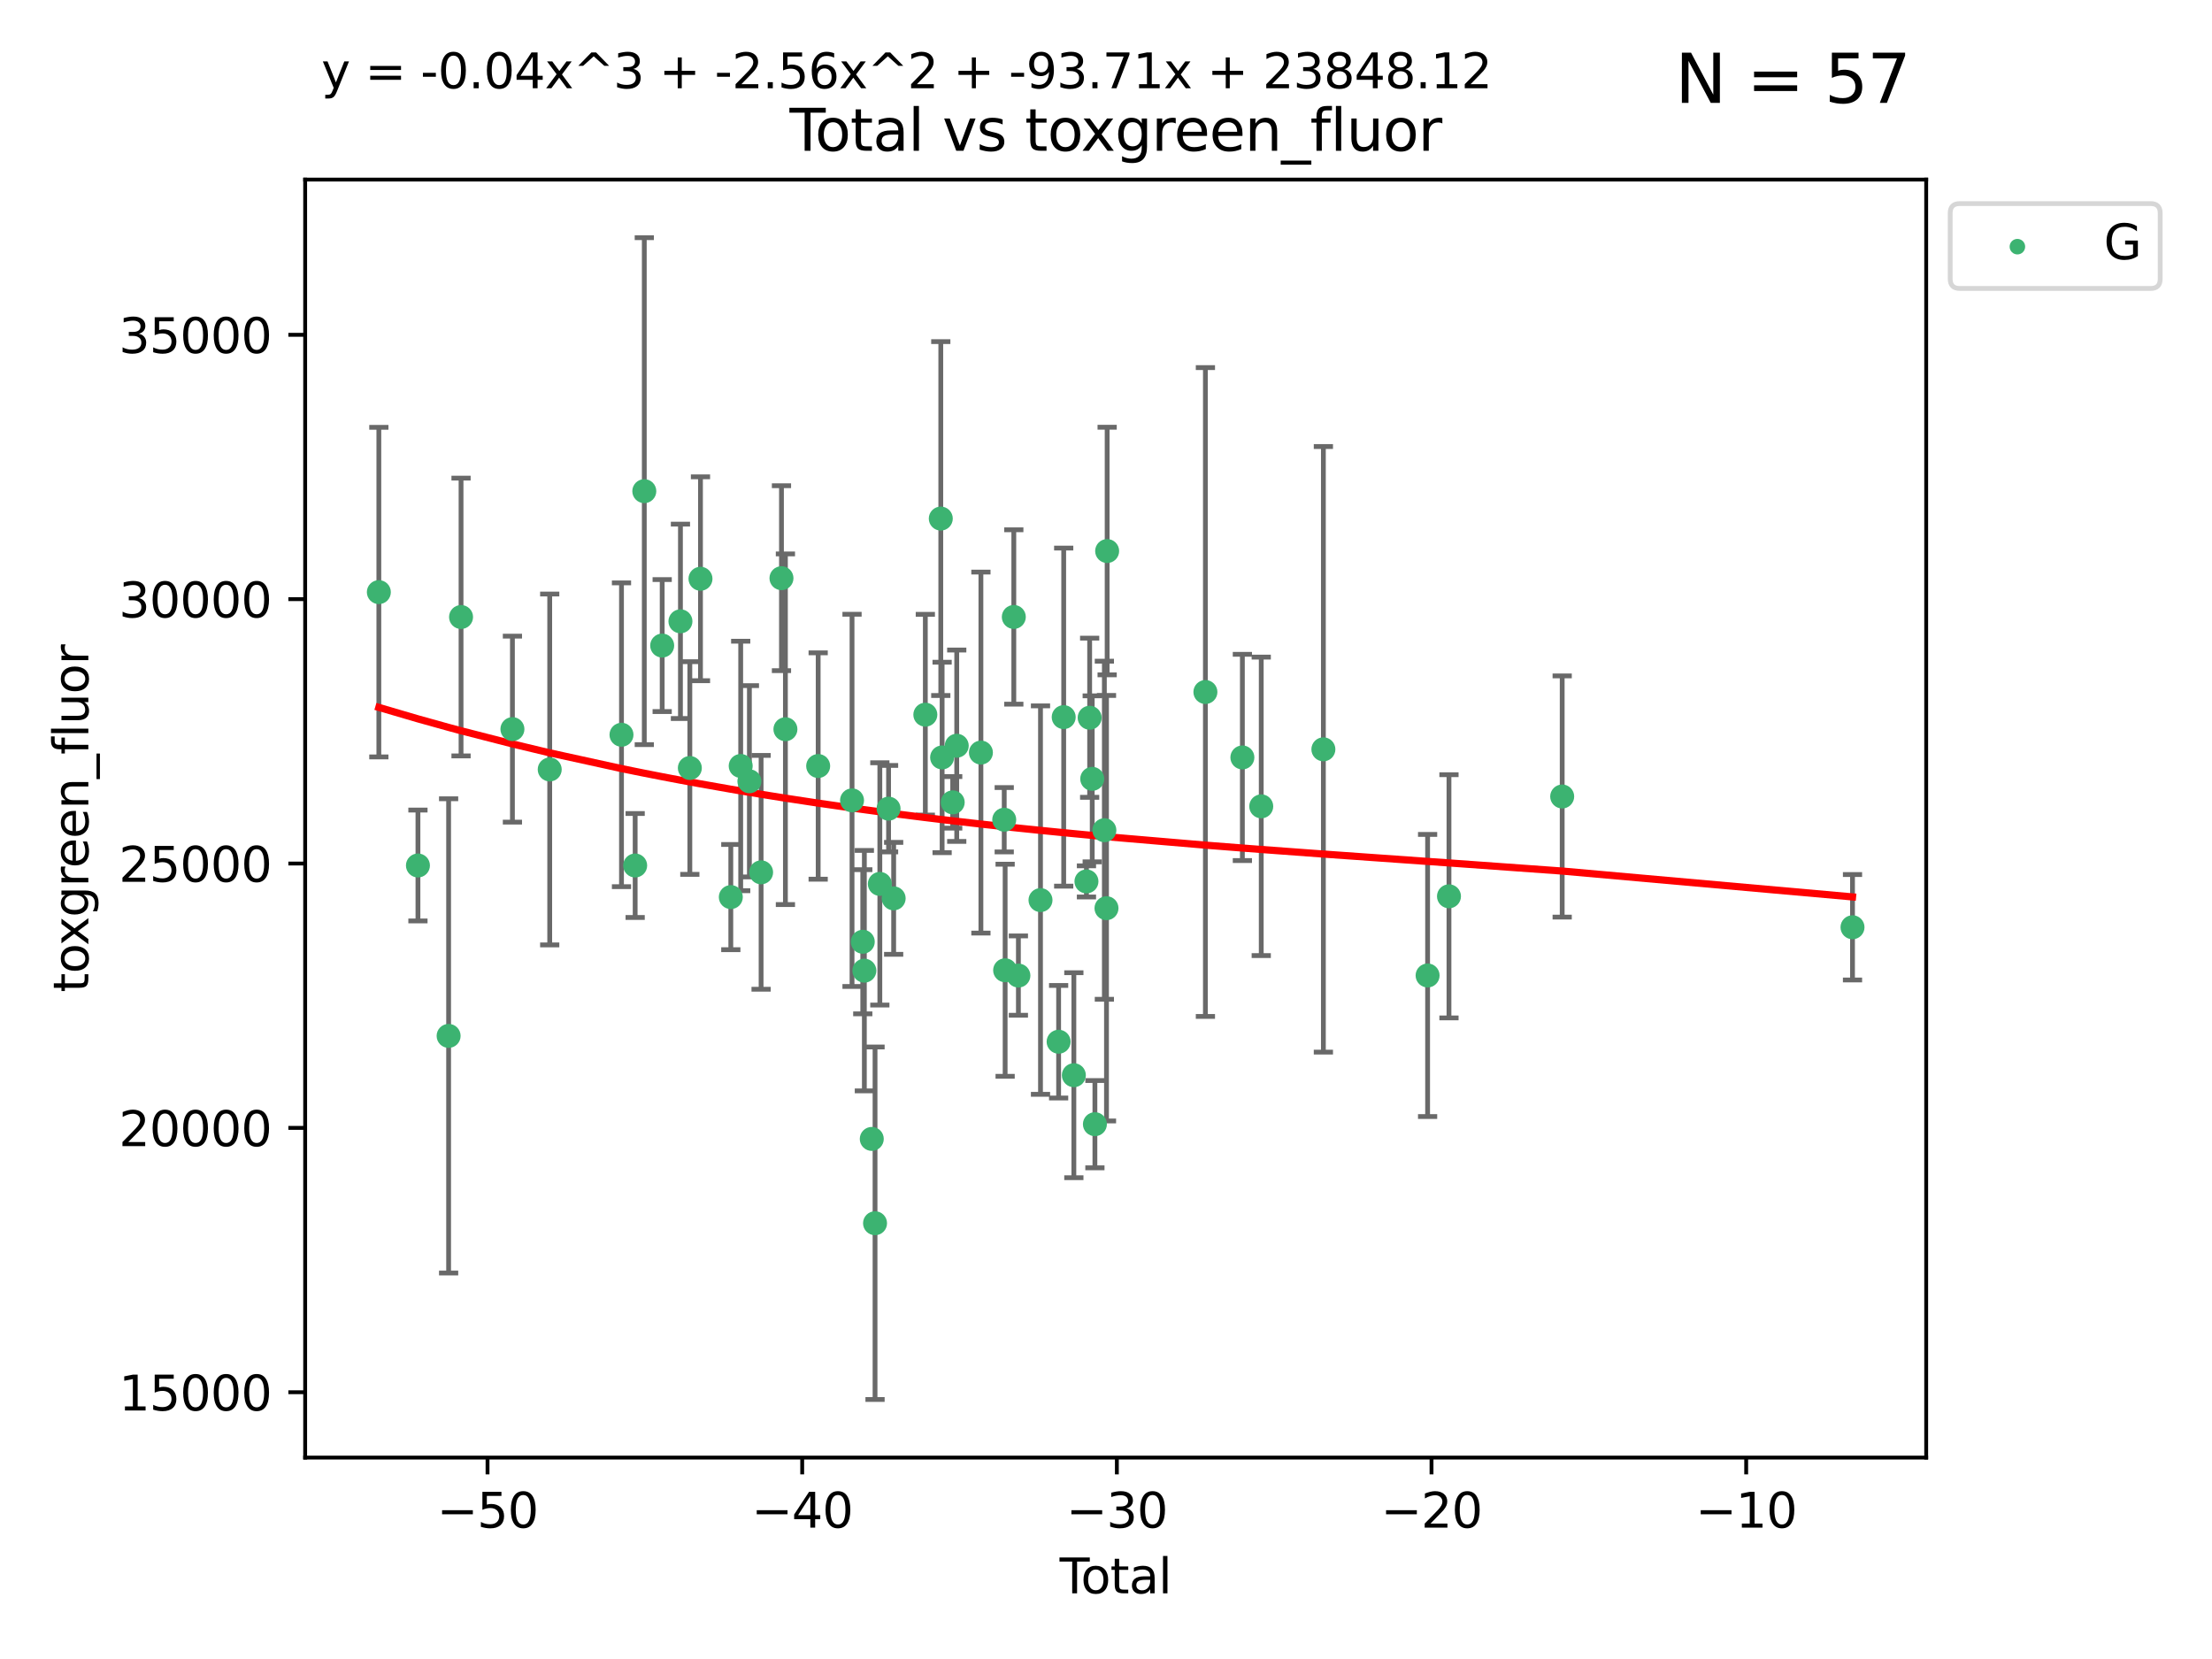 <?xml version="1.0" encoding="utf-8" standalone="no"?>
<!DOCTYPE svg PUBLIC "-//W3C//DTD SVG 1.1//EN"
  "http://www.w3.org/Graphics/SVG/1.1/DTD/svg11.dtd">
<svg xmlns:xlink="http://www.w3.org/1999/xlink" width="460.8pt" height="345.6pt" viewBox="0 0 460.8 345.6" xmlns="http://www.w3.org/2000/svg" version="1.1">
 <defs>
  <style type="text/css">*{stroke-linejoin: round; stroke-linecap: butt}</style>
 </defs>
 <g id="figure_1">
  <g id="patch_1">
   <path d="M 0 345.6 
L 460.8 345.6 
L 460.8 0 
L 0 0 
z
" style="fill: #ffffff"/>
  </g>
  <g id="axes_1">
   <g id="patch_2">
    <path d="M 63.571 303.64 
L 401.26 303.64 
L 401.26 37.411 
L 63.571 37.411 
z
" style="fill: #ffffff"/>
   </g>
   <g id="PathCollection_1">
    <defs>
     <path id="m2a50185ac9" d="M 0 1.118 
C 0.297 1.118 0.581 1 0.791 0.791 
C 1 0.581 1.118 0.297 1.118 0 
C 1.118 -0.297 1 -0.581 0.791 -0.791 
C 0.581 -1 0.297 -1.118 0 -1.118 
C -0.297 -1.118 -0.581 -1 -0.791 -0.791 
C -1 -0.581 -1.118 -0.297 -1.118 0 
C -1.118 0.297 -1 0.581 -0.791 0.791 
C -0.581 1 -0.297 1.118 0 1.118 
z
" style="stroke: #3cb371"/>
    </defs>
    <g clip-path="url(#p4d47d441f2)">
     <use xlink:href="#m2a50185ac9" x="78.921" y="123.35" style="fill: #3cb371; stroke: #3cb371"/>
     <use xlink:href="#m2a50185ac9" x="87.065" y="180.296" style="fill: #3cb371; stroke: #3cb371"/>
     <use xlink:href="#m2a50185ac9" x="93.455" y="215.796" style="fill: #3cb371; stroke: #3cb371"/>
     <use xlink:href="#m2a50185ac9" x="96.045" y="128.535" style="fill: #3cb371; stroke: #3cb371"/>
     <use xlink:href="#m2a50185ac9" x="106.747" y="151.889" style="fill: #3cb371; stroke: #3cb371"/>
     <use xlink:href="#m2a50185ac9" x="114.516" y="160.294" style="fill: #3cb371; stroke: #3cb371"/>
     <use xlink:href="#m2a50185ac9" x="129.468" y="153.064" style="fill: #3cb371; stroke: #3cb371"/>
     <use xlink:href="#m2a50185ac9" x="132.316" y="180.299" style="fill: #3cb371; stroke: #3cb371"/>
     <use xlink:href="#m2a50185ac9" x="134.219" y="102.317" style="fill: #3cb371; stroke: #3cb371"/>
     <use xlink:href="#m2a50185ac9" x="137.945" y="134.484" style="fill: #3cb371; stroke: #3cb371"/>
     <use xlink:href="#m2a50185ac9" x="141.749" y="129.432" style="fill: #3cb371; stroke: #3cb371"/>
     <use xlink:href="#m2a50185ac9" x="143.706" y="159.992" style="fill: #3cb371; stroke: #3cb371"/>
     <use xlink:href="#m2a50185ac9" x="145.924" y="120.567" style="fill: #3cb371; stroke: #3cb371"/>
     <use xlink:href="#m2a50185ac9" x="152.242" y="186.879" style="fill: #3cb371; stroke: #3cb371"/>
     <use xlink:href="#m2a50185ac9" x="154.301" y="159.564" style="fill: #3cb371; stroke: #3cb371"/>
     <use xlink:href="#m2a50185ac9" x="156.114" y="162.757" style="fill: #3cb371; stroke: #3cb371"/>
     <use xlink:href="#m2a50185ac9" x="158.551" y="181.722" style="fill: #3cb371; stroke: #3cb371"/>
     <use xlink:href="#m2a50185ac9" x="162.795" y="120.447" style="fill: #3cb371; stroke: #3cb371"/>
     <use xlink:href="#m2a50185ac9" x="163.617" y="151.911" style="fill: #3cb371; stroke: #3cb371"/>
     <use xlink:href="#m2a50185ac9" x="170.44" y="159.576" style="fill: #3cb371; stroke: #3cb371"/>
     <use xlink:href="#m2a50185ac9" x="177.494" y="166.732" style="fill: #3cb371; stroke: #3cb371"/>
     <use xlink:href="#m2a50185ac9" x="179.731" y="196.185" style="fill: #3cb371; stroke: #3cb371"/>
     <use xlink:href="#m2a50185ac9" x="180.062" y="202.206" style="fill: #3cb371; stroke: #3cb371"/>
     <use xlink:href="#m2a50185ac9" x="181.607" y="237.257" style="fill: #3cb371; stroke: #3cb371"/>
     <use xlink:href="#m2a50185ac9" x="182.287" y="254.822" style="fill: #3cb371; stroke: #3cb371"/>
     <use xlink:href="#m2a50185ac9" x="183.287" y="184.134" style="fill: #3cb371; stroke: #3cb371"/>
     <use xlink:href="#m2a50185ac9" x="185.106" y="168.459" style="fill: #3cb371; stroke: #3cb371"/>
     <use xlink:href="#m2a50185ac9" x="186.165" y="187.145" style="fill: #3cb371; stroke: #3cb371"/>
     <use xlink:href="#m2a50185ac9" x="192.764" y="148.882" style="fill: #3cb371; stroke: #3cb371"/>
     <use xlink:href="#m2a50185ac9" x="195.983" y="108.028" style="fill: #3cb371; stroke: #3cb371"/>
     <use xlink:href="#m2a50185ac9" x="196.26" y="157.788" style="fill: #3cb371; stroke: #3cb371"/>
     <use xlink:href="#m2a50185ac9" x="198.465" y="167.144" style="fill: #3cb371; stroke: #3cb371"/>
     <use xlink:href="#m2a50185ac9" x="199.306" y="155.35" style="fill: #3cb371; stroke: #3cb371"/>
     <use xlink:href="#m2a50185ac9" x="204.342" y="156.775" style="fill: #3cb371; stroke: #3cb371"/>
     <use xlink:href="#m2a50185ac9" x="209.199" y="170.764" style="fill: #3cb371; stroke: #3cb371"/>
     <use xlink:href="#m2a50185ac9" x="209.388" y="202.125" style="fill: #3cb371; stroke: #3cb371"/>
     <use xlink:href="#m2a50185ac9" x="211.195" y="128.523" style="fill: #3cb371; stroke: #3cb371"/>
     <use xlink:href="#m2a50185ac9" x="212.15" y="203.228" style="fill: #3cb371; stroke: #3cb371"/>
     <use xlink:href="#m2a50185ac9" x="216.755" y="187.506" style="fill: #3cb371; stroke: #3cb371"/>
     <use xlink:href="#m2a50185ac9" x="220.531" y="217.011" style="fill: #3cb371; stroke: #3cb371"/>
     <use xlink:href="#m2a50185ac9" x="221.588" y="149.39" style="fill: #3cb371; stroke: #3cb371"/>
     <use xlink:href="#m2a50185ac9" x="223.704" y="223.987" style="fill: #3cb371; stroke: #3cb371"/>
     <use xlink:href="#m2a50185ac9" x="226.327" y="183.616" style="fill: #3cb371; stroke: #3cb371"/>
     <use xlink:href="#m2a50185ac9" x="226.995" y="149.518" style="fill: #3cb371; stroke: #3cb371"/>
     <use xlink:href="#m2a50185ac9" x="227.53" y="162.247" style="fill: #3cb371; stroke: #3cb371"/>
     <use xlink:href="#m2a50185ac9" x="228.089" y="234.188" style="fill: #3cb371; stroke: #3cb371"/>
     <use xlink:href="#m2a50185ac9" x="230.06" y="172.949" style="fill: #3cb371; stroke: #3cb371"/>
     <use xlink:href="#m2a50185ac9" x="230.502" y="189.194" style="fill: #3cb371; stroke: #3cb371"/>
     <use xlink:href="#m2a50185ac9" x="230.639" y="114.792" style="fill: #3cb371; stroke: #3cb371"/>
     <use xlink:href="#m2a50185ac9" x="251.108" y="144.16" style="fill: #3cb371; stroke: #3cb371"/>
     <use xlink:href="#m2a50185ac9" x="258.81" y="157.787" style="fill: #3cb371; stroke: #3cb371"/>
     <use xlink:href="#m2a50185ac9" x="262.74" y="167.977" style="fill: #3cb371; stroke: #3cb371"/>
     <use xlink:href="#m2a50185ac9" x="275.685" y="156.098" style="fill: #3cb371; stroke: #3cb371"/>
     <use xlink:href="#m2a50185ac9" x="297.396" y="203.208" style="fill: #3cb371; stroke: #3cb371"/>
     <use xlink:href="#m2a50185ac9" x="301.848" y="186.717" style="fill: #3cb371; stroke: #3cb371"/>
     <use xlink:href="#m2a50185ac9" x="325.432" y="165.925" style="fill: #3cb371; stroke: #3cb371"/>
     <use xlink:href="#m2a50185ac9" x="385.911" y="193.165" style="fill: #3cb371; stroke: #3cb371"/>
    </g>
   </g>
   <g id="matplotlib.axis_1">
    <g id="xtick_1">
     <g id="line2d_1">
      <defs>
       <path id="m684562a77d" d="M 0 0 
L 0 3.5 
" style="stroke: #000000; stroke-width: 0.8"/>
      </defs>
      <g>
       <use xlink:href="#m684562a77d" x="101.562" y="303.64" style="stroke: #000000; stroke-width: 0.8"/>
      </g>
     </g>
     <g id="text_1">
      <!-- −50 -->
      <g transform="translate(91.009 318.238)scale(0.1 -0.1)">
       <defs>
        <path id="DejaVuSans-2212" d="M 678 2272 
L 4684 2272 
L 4684 1741 
L 678 1741 
L 678 2272 
z
" transform="scale(0.016)"/>
        <path id="DejaVuSans-35" d="M 691 4666 
L 3169 4666 
L 3169 4134 
L 1269 4134 
L 1269 2991 
Q 1406 3038 1543 3061 
Q 1681 3084 1819 3084 
Q 2600 3084 3056 2656 
Q 3513 2228 3513 1497 
Q 3513 744 3044 326 
Q 2575 -91 1722 -91 
Q 1428 -91 1123 -41 
Q 819 9 494 109 
L 494 744 
Q 775 591 1075 516 
Q 1375 441 1709 441 
Q 2250 441 2565 725 
Q 2881 1009 2881 1497 
Q 2881 1984 2565 2268 
Q 2250 2553 1709 2553 
Q 1456 2553 1204 2497 
Q 953 2441 691 2322 
L 691 4666 
z
" transform="scale(0.016)"/>
        <path id="DejaVuSans-30" d="M 2034 4250 
Q 1547 4250 1301 3770 
Q 1056 3291 1056 2328 
Q 1056 1369 1301 889 
Q 1547 409 2034 409 
Q 2525 409 2770 889 
Q 3016 1369 3016 2328 
Q 3016 3291 2770 3770 
Q 2525 4250 2034 4250 
z
M 2034 4750 
Q 2819 4750 3233 4129 
Q 3647 3509 3647 2328 
Q 3647 1150 3233 529 
Q 2819 -91 2034 -91 
Q 1250 -91 836 529 
Q 422 1150 422 2328 
Q 422 3509 836 4129 
Q 1250 4750 2034 4750 
z
" transform="scale(0.016)"/>
       </defs>
       <use xlink:href="#DejaVuSans-2212"/>
       <use xlink:href="#DejaVuSans-35" x="83.789"/>
       <use xlink:href="#DejaVuSans-30" x="147.412"/>
      </g>
     </g>
    </g>
    <g id="xtick_2">
     <g id="line2d_2">
      <g>
       <use xlink:href="#m684562a77d" x="167.112" y="303.64" style="stroke: #000000; stroke-width: 0.8"/>
      </g>
     </g>
     <g id="text_2">
      <!-- −40 -->
      <g transform="translate(156.559 318.238)scale(0.1 -0.1)">
       <defs>
        <path id="DejaVuSans-34" d="M 2419 4116 
L 825 1625 
L 2419 1625 
L 2419 4116 
z
M 2253 4666 
L 3047 4666 
L 3047 1625 
L 3713 1625 
L 3713 1100 
L 3047 1100 
L 3047 0 
L 2419 0 
L 2419 1100 
L 313 1100 
L 313 1709 
L 2253 4666 
z
" transform="scale(0.016)"/>
       </defs>
       <use xlink:href="#DejaVuSans-2212"/>
       <use xlink:href="#DejaVuSans-34" x="83.789"/>
       <use xlink:href="#DejaVuSans-30" x="147.412"/>
      </g>
     </g>
    </g>
    <g id="xtick_3">
     <g id="line2d_3">
      <g>
       <use xlink:href="#m684562a77d" x="232.662" y="303.64" style="stroke: #000000; stroke-width: 0.8"/>
      </g>
     </g>
     <g id="text_3">
      <!-- −30 -->
      <g transform="translate(222.109 318.238)scale(0.1 -0.1)">
       <defs>
        <path id="DejaVuSans-33" d="M 2597 2516 
Q 3050 2419 3304 2112 
Q 3559 1806 3559 1356 
Q 3559 666 3084 287 
Q 2609 -91 1734 -91 
Q 1441 -91 1130 -33 
Q 819 25 488 141 
L 488 750 
Q 750 597 1062 519 
Q 1375 441 1716 441 
Q 2309 441 2620 675 
Q 2931 909 2931 1356 
Q 2931 1769 2642 2001 
Q 2353 2234 1838 2234 
L 1294 2234 
L 1294 2753 
L 1863 2753 
Q 2328 2753 2575 2939 
Q 2822 3125 2822 3475 
Q 2822 3834 2567 4026 
Q 2313 4219 1838 4219 
Q 1578 4219 1281 4162 
Q 984 4106 628 3988 
L 628 4550 
Q 988 4650 1302 4700 
Q 1616 4750 1894 4750 
Q 2613 4750 3031 4423 
Q 3450 4097 3450 3541 
Q 3450 3153 3228 2886 
Q 3006 2619 2597 2516 
z
" transform="scale(0.016)"/>
       </defs>
       <use xlink:href="#DejaVuSans-2212"/>
       <use xlink:href="#DejaVuSans-33" x="83.789"/>
       <use xlink:href="#DejaVuSans-30" x="147.412"/>
      </g>
     </g>
    </g>
    <g id="xtick_4">
     <g id="line2d_4">
      <g>
       <use xlink:href="#m684562a77d" x="298.212" y="303.64" style="stroke: #000000; stroke-width: 0.8"/>
      </g>
     </g>
     <g id="text_4">
      <!-- −20 -->
      <g transform="translate(287.659 318.238)scale(0.1 -0.1)">
       <defs>
        <path id="DejaVuSans-32" d="M 1228 531 
L 3431 531 
L 3431 0 
L 469 0 
L 469 531 
Q 828 903 1448 1529 
Q 2069 2156 2228 2338 
Q 2531 2678 2651 2914 
Q 2772 3150 2772 3378 
Q 2772 3750 2511 3984 
Q 2250 4219 1831 4219 
Q 1534 4219 1204 4116 
Q 875 4013 500 3803 
L 500 4441 
Q 881 4594 1212 4672 
Q 1544 4750 1819 4750 
Q 2544 4750 2975 4387 
Q 3406 4025 3406 3419 
Q 3406 3131 3298 2873 
Q 3191 2616 2906 2266 
Q 2828 2175 2409 1742 
Q 1991 1309 1228 531 
z
" transform="scale(0.016)"/>
       </defs>
       <use xlink:href="#DejaVuSans-2212"/>
       <use xlink:href="#DejaVuSans-32" x="83.789"/>
       <use xlink:href="#DejaVuSans-30" x="147.412"/>
      </g>
     </g>
    </g>
    <g id="xtick_5">
     <g id="line2d_5">
      <g>
       <use xlink:href="#m684562a77d" x="363.761" y="303.64" style="stroke: #000000; stroke-width: 0.8"/>
      </g>
     </g>
     <g id="text_5">
      <!-- −10 -->
      <g transform="translate(353.209 318.238)scale(0.1 -0.1)">
       <defs>
        <path id="DejaVuSans-31" d="M 794 531 
L 1825 531 
L 1825 4091 
L 703 3866 
L 703 4441 
L 1819 4666 
L 2450 4666 
L 2450 531 
L 3481 531 
L 3481 0 
L 794 0 
L 794 531 
z
" transform="scale(0.016)"/>
       </defs>
       <use xlink:href="#DejaVuSans-2212"/>
       <use xlink:href="#DejaVuSans-31" x="83.789"/>
       <use xlink:href="#DejaVuSans-30" x="147.412"/>
      </g>
     </g>
    </g>
    <g id="text_6">
     <!-- Total -->
     <g transform="translate(220.739 331.917)scale(0.1 -0.1)">
      <defs>
       <path id="DejaVuSans-54" d="M -19 4666 
L 3928 4666 
L 3928 4134 
L 2272 4134 
L 2272 0 
L 1638 0 
L 1638 4134 
L -19 4134 
L -19 4666 
z
" transform="scale(0.016)"/>
       <path id="DejaVuSans-6f" d="M 1959 3097 
Q 1497 3097 1228 2736 
Q 959 2375 959 1747 
Q 959 1119 1226 758 
Q 1494 397 1959 397 
Q 2419 397 2687 759 
Q 2956 1122 2956 1747 
Q 2956 2369 2687 2733 
Q 2419 3097 1959 3097 
z
M 1959 3584 
Q 2709 3584 3137 3096 
Q 3566 2609 3566 1747 
Q 3566 888 3137 398 
Q 2709 -91 1959 -91 
Q 1206 -91 779 398 
Q 353 888 353 1747 
Q 353 2609 779 3096 
Q 1206 3584 1959 3584 
z
" transform="scale(0.016)"/>
       <path id="DejaVuSans-74" d="M 1172 4494 
L 1172 3500 
L 2356 3500 
L 2356 3053 
L 1172 3053 
L 1172 1153 
Q 1172 725 1289 603 
Q 1406 481 1766 481 
L 2356 481 
L 2356 0 
L 1766 0 
Q 1100 0 847 248 
Q 594 497 594 1153 
L 594 3053 
L 172 3053 
L 172 3500 
L 594 3500 
L 594 4494 
L 1172 4494 
z
" transform="scale(0.016)"/>
       <path id="DejaVuSans-61" d="M 2194 1759 
Q 1497 1759 1228 1600 
Q 959 1441 959 1056 
Q 959 750 1161 570 
Q 1363 391 1709 391 
Q 2188 391 2477 730 
Q 2766 1069 2766 1631 
L 2766 1759 
L 2194 1759 
z
M 3341 1997 
L 3341 0 
L 2766 0 
L 2766 531 
Q 2569 213 2275 61 
Q 1981 -91 1556 -91 
Q 1019 -91 701 211 
Q 384 513 384 1019 
Q 384 1609 779 1909 
Q 1175 2209 1959 2209 
L 2766 2209 
L 2766 2266 
Q 2766 2663 2505 2880 
Q 2244 3097 1772 3097 
Q 1472 3097 1187 3025 
Q 903 2953 641 2809 
L 641 3341 
Q 956 3463 1253 3523 
Q 1550 3584 1831 3584 
Q 2591 3584 2966 3190 
Q 3341 2797 3341 1997 
z
" transform="scale(0.016)"/>
       <path id="DejaVuSans-6c" d="M 603 4863 
L 1178 4863 
L 1178 0 
L 603 0 
L 603 4863 
z
" transform="scale(0.016)"/>
      </defs>
      <use xlink:href="#DejaVuSans-54"/>
      <use xlink:href="#DejaVuSans-6f" x="44.084"/>
      <use xlink:href="#DejaVuSans-74" x="105.266"/>
      <use xlink:href="#DejaVuSans-61" x="144.475"/>
      <use xlink:href="#DejaVuSans-6c" x="205.754"/>
     </g>
    </g>
   </g>
   <g id="matplotlib.axis_2">
    <g id="ytick_1">
     <g id="line2d_6">
      <defs>
       <path id="m4d358515aa" d="M 0 0 
L -3.5 0 
" style="stroke: #000000; stroke-width: 0.8"/>
      </defs>
      <g>
       <use xlink:href="#m4d358515aa" x="63.571" y="290.031" style="stroke: #000000; stroke-width: 0.8"/>
      </g>
     </g>
     <g id="text_7">
      <!-- 15000 -->
      <g transform="translate(24.759 293.831)scale(0.1 -0.1)">
       <use xlink:href="#DejaVuSans-31"/>
       <use xlink:href="#DejaVuSans-35" x="63.623"/>
       <use xlink:href="#DejaVuSans-30" x="127.246"/>
       <use xlink:href="#DejaVuSans-30" x="190.869"/>
       <use xlink:href="#DejaVuSans-30" x="254.492"/>
      </g>
     </g>
    </g>
    <g id="ytick_2">
     <g id="line2d_7">
      <g>
       <use xlink:href="#m4d358515aa" x="63.571" y="234.96" style="stroke: #000000; stroke-width: 0.8"/>
      </g>
     </g>
     <g id="text_8">
      <!-- 20000 -->
      <g transform="translate(24.759 238.76)scale(0.1 -0.1)">
       <use xlink:href="#DejaVuSans-32"/>
       <use xlink:href="#DejaVuSans-30" x="63.623"/>
       <use xlink:href="#DejaVuSans-30" x="127.246"/>
       <use xlink:href="#DejaVuSans-30" x="190.869"/>
       <use xlink:href="#DejaVuSans-30" x="254.492"/>
      </g>
     </g>
    </g>
    <g id="ytick_3">
     <g id="line2d_8">
      <g>
       <use xlink:href="#m4d358515aa" x="63.571" y="179.889" style="stroke: #000000; stroke-width: 0.8"/>
      </g>
     </g>
     <g id="text_9">
      <!-- 25000 -->
      <g transform="translate(24.759 183.688)scale(0.1 -0.1)">
       <use xlink:href="#DejaVuSans-32"/>
       <use xlink:href="#DejaVuSans-35" x="63.623"/>
       <use xlink:href="#DejaVuSans-30" x="127.246"/>
       <use xlink:href="#DejaVuSans-30" x="190.869"/>
       <use xlink:href="#DejaVuSans-30" x="254.492"/>
      </g>
     </g>
    </g>
    <g id="ytick_4">
     <g id="line2d_9">
      <g>
       <use xlink:href="#m4d358515aa" x="63.571" y="124.818" style="stroke: #000000; stroke-width: 0.8"/>
      </g>
     </g>
     <g id="text_10">
      <!-- 30000 -->
      <g transform="translate(24.759 128.617)scale(0.1 -0.1)">
       <use xlink:href="#DejaVuSans-33"/>
       <use xlink:href="#DejaVuSans-30" x="63.623"/>
       <use xlink:href="#DejaVuSans-30" x="127.246"/>
       <use xlink:href="#DejaVuSans-30" x="190.869"/>
       <use xlink:href="#DejaVuSans-30" x="254.492"/>
      </g>
     </g>
    </g>
    <g id="ytick_5">
     <g id="line2d_10">
      <g>
       <use xlink:href="#m4d358515aa" x="63.571" y="69.747" style="stroke: #000000; stroke-width: 0.8"/>
      </g>
     </g>
     <g id="text_11">
      <!-- 35000 -->
      <g transform="translate(24.759 73.546)scale(0.1 -0.1)">
       <use xlink:href="#DejaVuSans-33"/>
       <use xlink:href="#DejaVuSans-35" x="63.623"/>
       <use xlink:href="#DejaVuSans-30" x="127.246"/>
       <use xlink:href="#DejaVuSans-30" x="190.869"/>
       <use xlink:href="#DejaVuSans-30" x="254.492"/>
      </g>
     </g>
    </g>
    <g id="text_12">
     <!-- toxgreen_fluor -->
     <g transform="translate(18.401 206.72)rotate(-90)scale(0.1 -0.1)">
      <defs>
       <path id="DejaVuSans-78" d="M 3513 3500 
L 2247 1797 
L 3578 0 
L 2900 0 
L 1881 1375 
L 863 0 
L 184 0 
L 1544 1831 
L 300 3500 
L 978 3500 
L 1906 2253 
L 2834 3500 
L 3513 3500 
z
" transform="scale(0.016)"/>
       <path id="DejaVuSans-67" d="M 2906 1791 
Q 2906 2416 2648 2759 
Q 2391 3103 1925 3103 
Q 1463 3103 1205 2759 
Q 947 2416 947 1791 
Q 947 1169 1205 825 
Q 1463 481 1925 481 
Q 2391 481 2648 825 
Q 2906 1169 2906 1791 
z
M 3481 434 
Q 3481 -459 3084 -895 
Q 2688 -1331 1869 -1331 
Q 1566 -1331 1297 -1286 
Q 1028 -1241 775 -1147 
L 775 -588 
Q 1028 -725 1275 -790 
Q 1522 -856 1778 -856 
Q 2344 -856 2625 -561 
Q 2906 -266 2906 331 
L 2906 616 
Q 2728 306 2450 153 
Q 2172 0 1784 0 
Q 1141 0 747 490 
Q 353 981 353 1791 
Q 353 2603 747 3093 
Q 1141 3584 1784 3584 
Q 2172 3584 2450 3431 
Q 2728 3278 2906 2969 
L 2906 3500 
L 3481 3500 
L 3481 434 
z
" transform="scale(0.016)"/>
       <path id="DejaVuSans-72" d="M 2631 2963 
Q 2534 3019 2420 3045 
Q 2306 3072 2169 3072 
Q 1681 3072 1420 2755 
Q 1159 2438 1159 1844 
L 1159 0 
L 581 0 
L 581 3500 
L 1159 3500 
L 1159 2956 
Q 1341 3275 1631 3429 
Q 1922 3584 2338 3584 
Q 2397 3584 2469 3576 
Q 2541 3569 2628 3553 
L 2631 2963 
z
" transform="scale(0.016)"/>
       <path id="DejaVuSans-65" d="M 3597 1894 
L 3597 1613 
L 953 1613 
Q 991 1019 1311 708 
Q 1631 397 2203 397 
Q 2534 397 2845 478 
Q 3156 559 3463 722 
L 3463 178 
Q 3153 47 2828 -22 
Q 2503 -91 2169 -91 
Q 1331 -91 842 396 
Q 353 884 353 1716 
Q 353 2575 817 3079 
Q 1281 3584 2069 3584 
Q 2775 3584 3186 3129 
Q 3597 2675 3597 1894 
z
M 3022 2063 
Q 3016 2534 2758 2815 
Q 2500 3097 2075 3097 
Q 1594 3097 1305 2825 
Q 1016 2553 972 2059 
L 3022 2063 
z
" transform="scale(0.016)"/>
       <path id="DejaVuSans-6e" d="M 3513 2113 
L 3513 0 
L 2938 0 
L 2938 2094 
Q 2938 2591 2744 2837 
Q 2550 3084 2163 3084 
Q 1697 3084 1428 2787 
Q 1159 2491 1159 1978 
L 1159 0 
L 581 0 
L 581 3500 
L 1159 3500 
L 1159 2956 
Q 1366 3272 1645 3428 
Q 1925 3584 2291 3584 
Q 2894 3584 3203 3211 
Q 3513 2838 3513 2113 
z
" transform="scale(0.016)"/>
       <path id="DejaVuSans-5f" d="M 3263 -1063 
L 3263 -1509 
L -63 -1509 
L -63 -1063 
L 3263 -1063 
z
" transform="scale(0.016)"/>
       <path id="DejaVuSans-66" d="M 2375 4863 
L 2375 4384 
L 1825 4384 
Q 1516 4384 1395 4259 
Q 1275 4134 1275 3809 
L 1275 3500 
L 2222 3500 
L 2222 3053 
L 1275 3053 
L 1275 0 
L 697 0 
L 697 3053 
L 147 3053 
L 147 3500 
L 697 3500 
L 697 3744 
Q 697 4328 969 4595 
Q 1241 4863 1831 4863 
L 2375 4863 
z
" transform="scale(0.016)"/>
       <path id="DejaVuSans-75" d="M 544 1381 
L 544 3500 
L 1119 3500 
L 1119 1403 
Q 1119 906 1312 657 
Q 1506 409 1894 409 
Q 2359 409 2629 706 
Q 2900 1003 2900 1516 
L 2900 3500 
L 3475 3500 
L 3475 0 
L 2900 0 
L 2900 538 
Q 2691 219 2414 64 
Q 2138 -91 1772 -91 
Q 1169 -91 856 284 
Q 544 659 544 1381 
z
M 1991 3584 
L 1991 3584 
z
" transform="scale(0.016)"/>
      </defs>
      <use xlink:href="#DejaVuSans-74"/>
      <use xlink:href="#DejaVuSans-6f" x="39.209"/>
      <use xlink:href="#DejaVuSans-78" x="97.266"/>
      <use xlink:href="#DejaVuSans-67" x="156.445"/>
      <use xlink:href="#DejaVuSans-72" x="219.922"/>
      <use xlink:href="#DejaVuSans-65" x="258.785"/>
      <use xlink:href="#DejaVuSans-65" x="320.309"/>
      <use xlink:href="#DejaVuSans-6e" x="381.832"/>
      <use xlink:href="#DejaVuSans-5f" x="445.211"/>
      <use xlink:href="#DejaVuSans-66" x="495.211"/>
      <use xlink:href="#DejaVuSans-6c" x="530.416"/>
      <use xlink:href="#DejaVuSans-75" x="558.199"/>
      <use xlink:href="#DejaVuSans-6f" x="621.578"/>
      <use xlink:href="#DejaVuSans-72" x="682.76"/>
     </g>
    </g>
   </g>
   <g id="LineCollection_1">
    <path d="M 78.921 157.68 
L 78.921 89.019 
" clip-path="url(#p4d47d441f2)" style="fill: none; stroke: #696969"/>
    <path d="M 87.065 191.843 
L 87.065 168.75 
" clip-path="url(#p4d47d441f2)" style="fill: none; stroke: #696969"/>
    <path d="M 93.455 265.192 
L 93.455 166.4 
" clip-path="url(#p4d47d441f2)" style="fill: none; stroke: #696969"/>
    <path d="M 96.045 157.472 
L 96.045 99.598 
" clip-path="url(#p4d47d441f2)" style="fill: none; stroke: #696969"/>
    <path d="M 106.747 171.26 
L 106.747 132.518 
" clip-path="url(#p4d47d441f2)" style="fill: none; stroke: #696969"/>
    <path d="M 114.516 196.842 
L 114.516 123.745 
" clip-path="url(#p4d47d441f2)" style="fill: none; stroke: #696969"/>
    <path d="M 129.468 184.709 
L 129.468 121.42 
" clip-path="url(#p4d47d441f2)" style="fill: none; stroke: #696969"/>
    <path d="M 132.316 191.126 
L 132.316 169.471 
" clip-path="url(#p4d47d441f2)" style="fill: none; stroke: #696969"/>
    <path d="M 134.219 155.121 
L 134.219 49.513 
" clip-path="url(#p4d47d441f2)" style="fill: none; stroke: #696969"/>
    <path d="M 137.945 148.231 
L 137.945 120.737 
" clip-path="url(#p4d47d441f2)" style="fill: none; stroke: #696969"/>
    <path d="M 141.749 149.68 
L 141.749 109.185 
" clip-path="url(#p4d47d441f2)" style="fill: none; stroke: #696969"/>
    <path d="M 143.706 182.145 
L 143.706 137.839 
" clip-path="url(#p4d47d441f2)" style="fill: none; stroke: #696969"/>
    <path d="M 145.924 141.804 
L 145.924 99.331 
" clip-path="url(#p4d47d441f2)" style="fill: none; stroke: #696969"/>
    <path d="M 152.242 197.836 
L 152.242 175.922 
" clip-path="url(#p4d47d441f2)" style="fill: none; stroke: #696969"/>
    <path d="M 154.301 185.55 
L 154.301 133.579 
" clip-path="url(#p4d47d441f2)" style="fill: none; stroke: #696969"/>
    <path d="M 156.114 182.682 
L 156.114 142.833 
" clip-path="url(#p4d47d441f2)" style="fill: none; stroke: #696969"/>
    <path d="M 158.551 206.08 
L 158.551 157.364 
" clip-path="url(#p4d47d441f2)" style="fill: none; stroke: #696969"/>
    <path d="M 162.795 139.707 
L 162.795 101.188 
" clip-path="url(#p4d47d441f2)" style="fill: none; stroke: #696969"/>
    <path d="M 163.617 188.435 
L 163.617 115.387 
" clip-path="url(#p4d47d441f2)" style="fill: none; stroke: #696969"/>
    <path d="M 170.44 183.153 
L 170.44 135.998 
" clip-path="url(#p4d47d441f2)" style="fill: none; stroke: #696969"/>
    <path d="M 177.494 205.5 
L 177.494 127.964 
" clip-path="url(#p4d47d441f2)" style="fill: none; stroke: #696969"/>
    <path d="M 179.731 211.2 
L 179.731 181.17 
" clip-path="url(#p4d47d441f2)" style="fill: none; stroke: #696969"/>
    <path d="M 180.062 227.246 
L 180.062 177.166 
" clip-path="url(#p4d47d441f2)" style="fill: none; stroke: #696969"/>
    <path d="M 181.607 238.009 
L 181.607 236.505 
" clip-path="url(#p4d47d441f2)" style="fill: none; stroke: #696969"/>
    <path d="M 182.287 291.539 
L 182.287 218.105 
" clip-path="url(#p4d47d441f2)" style="fill: none; stroke: #696969"/>
    <path d="M 183.287 209.371 
L 183.287 158.897 
" clip-path="url(#p4d47d441f2)" style="fill: none; stroke: #696969"/>
    <path d="M 185.106 177.464 
L 185.106 159.455 
" clip-path="url(#p4d47d441f2)" style="fill: none; stroke: #696969"/>
    <path d="M 186.165 198.805 
L 186.165 175.486 
" clip-path="url(#p4d47d441f2)" style="fill: none; stroke: #696969"/>
    <path d="M 192.764 169.786 
L 192.764 127.978 
" clip-path="url(#p4d47d441f2)" style="fill: none; stroke: #696969"/>
    <path d="M 195.983 144.886 
L 195.983 71.169 
" clip-path="url(#p4d47d441f2)" style="fill: none; stroke: #696969"/>
    <path d="M 196.26 177.624 
L 196.26 137.952 
" clip-path="url(#p4d47d441f2)" style="fill: none; stroke: #696969"/>
    <path d="M 198.465 172.516 
L 198.465 161.773 
" clip-path="url(#p4d47d441f2)" style="fill: none; stroke: #696969"/>
    <path d="M 199.306 175.285 
L 199.306 135.415 
" clip-path="url(#p4d47d441f2)" style="fill: none; stroke: #696969"/>
    <path d="M 204.342 194.375 
L 204.342 119.176 
" clip-path="url(#p4d47d441f2)" style="fill: none; stroke: #696969"/>
    <path d="M 209.199 177.466 
L 209.199 164.062 
" clip-path="url(#p4d47d441f2)" style="fill: none; stroke: #696969"/>
    <path d="M 209.388 224.217 
L 209.388 180.033 
" clip-path="url(#p4d47d441f2)" style="fill: none; stroke: #696969"/>
    <path d="M 211.195 146.685 
L 211.195 110.361 
" clip-path="url(#p4d47d441f2)" style="fill: none; stroke: #696969"/>
    <path d="M 212.15 211.493 
L 212.15 194.964 
" clip-path="url(#p4d47d441f2)" style="fill: none; stroke: #696969"/>
    <path d="M 216.755 227.968 
L 216.755 147.045 
" clip-path="url(#p4d47d441f2)" style="fill: none; stroke: #696969"/>
    <path d="M 220.531 228.731 
L 220.531 205.291 
" clip-path="url(#p4d47d441f2)" style="fill: none; stroke: #696969"/>
    <path d="M 221.588 184.604 
L 221.588 114.177 
" clip-path="url(#p4d47d441f2)" style="fill: none; stroke: #696969"/>
    <path d="M 223.704 245.339 
L 223.704 202.634 
" clip-path="url(#p4d47d441f2)" style="fill: none; stroke: #696969"/>
    <path d="M 226.327 186.861 
L 226.327 180.371 
" clip-path="url(#p4d47d441f2)" style="fill: none; stroke: #696969"/>
    <path d="M 226.995 166.097 
L 226.995 132.938 
" clip-path="url(#p4d47d441f2)" style="fill: none; stroke: #696969"/>
    <path d="M 227.53 179.539 
L 227.53 144.956 
" clip-path="url(#p4d47d441f2)" style="fill: none; stroke: #696969"/>
    <path d="M 228.089 243.279 
L 228.089 225.096 
" clip-path="url(#p4d47d441f2)" style="fill: none; stroke: #696969"/>
    <path d="M 230.06 208.163 
L 230.06 137.735 
" clip-path="url(#p4d47d441f2)" style="fill: none; stroke: #696969"/>
    <path d="M 230.502 233.513 
L 230.502 144.875 
" clip-path="url(#p4d47d441f2)" style="fill: none; stroke: #696969"/>
    <path d="M 230.639 140.582 
L 230.639 89.002 
" clip-path="url(#p4d47d441f2)" style="fill: none; stroke: #696969"/>
    <path d="M 251.108 211.74 
L 251.108 76.581 
" clip-path="url(#p4d47d441f2)" style="fill: none; stroke: #696969"/>
    <path d="M 258.81 179.268 
L 258.81 136.305 
" clip-path="url(#p4d47d441f2)" style="fill: none; stroke: #696969"/>
    <path d="M 262.74 199.064 
L 262.74 136.889 
" clip-path="url(#p4d47d441f2)" style="fill: none; stroke: #696969"/>
    <path d="M 275.685 219.178 
L 275.685 93.018 
" clip-path="url(#p4d47d441f2)" style="fill: none; stroke: #696969"/>
    <path d="M 297.396 232.59 
L 297.396 173.825 
" clip-path="url(#p4d47d441f2)" style="fill: none; stroke: #696969"/>
    <path d="M 301.848 212.05 
L 301.848 161.383 
" clip-path="url(#p4d47d441f2)" style="fill: none; stroke: #696969"/>
    <path d="M 325.432 191.046 
L 325.432 140.804 
" clip-path="url(#p4d47d441f2)" style="fill: none; stroke: #696969"/>
    <path d="M 385.911 204.145 
L 385.911 182.184 
" clip-path="url(#p4d47d441f2)" style="fill: none; stroke: #696969"/>
   </g>
   <g id="line2d_11">
    <defs>
     <path id="m61b0487583" d="M 2 0 
L -2 -0 
" style="stroke: #696969"/>
    </defs>
    <g clip-path="url(#p4d47d441f2)">
     <use xlink:href="#m61b0487583" x="78.921" y="157.68" style="fill: #696969; stroke: #696969"/>
     <use xlink:href="#m61b0487583" x="87.065" y="191.843" style="fill: #696969; stroke: #696969"/>
     <use xlink:href="#m61b0487583" x="93.455" y="265.192" style="fill: #696969; stroke: #696969"/>
     <use xlink:href="#m61b0487583" x="96.045" y="157.472" style="fill: #696969; stroke: #696969"/>
     <use xlink:href="#m61b0487583" x="106.747" y="171.26" style="fill: #696969; stroke: #696969"/>
     <use xlink:href="#m61b0487583" x="114.516" y="196.842" style="fill: #696969; stroke: #696969"/>
     <use xlink:href="#m61b0487583" x="129.468" y="184.709" style="fill: #696969; stroke: #696969"/>
     <use xlink:href="#m61b0487583" x="132.316" y="191.126" style="fill: #696969; stroke: #696969"/>
     <use xlink:href="#m61b0487583" x="134.219" y="155.121" style="fill: #696969; stroke: #696969"/>
     <use xlink:href="#m61b0487583" x="137.945" y="148.231" style="fill: #696969; stroke: #696969"/>
     <use xlink:href="#m61b0487583" x="141.749" y="149.68" style="fill: #696969; stroke: #696969"/>
     <use xlink:href="#m61b0487583" x="143.706" y="182.145" style="fill: #696969; stroke: #696969"/>
     <use xlink:href="#m61b0487583" x="145.924" y="141.804" style="fill: #696969; stroke: #696969"/>
     <use xlink:href="#m61b0487583" x="152.242" y="197.836" style="fill: #696969; stroke: #696969"/>
     <use xlink:href="#m61b0487583" x="154.301" y="185.55" style="fill: #696969; stroke: #696969"/>
     <use xlink:href="#m61b0487583" x="156.114" y="182.682" style="fill: #696969; stroke: #696969"/>
     <use xlink:href="#m61b0487583" x="158.551" y="206.08" style="fill: #696969; stroke: #696969"/>
     <use xlink:href="#m61b0487583" x="162.795" y="139.707" style="fill: #696969; stroke: #696969"/>
     <use xlink:href="#m61b0487583" x="163.617" y="188.435" style="fill: #696969; stroke: #696969"/>
     <use xlink:href="#m61b0487583" x="170.44" y="183.153" style="fill: #696969; stroke: #696969"/>
     <use xlink:href="#m61b0487583" x="177.494" y="205.5" style="fill: #696969; stroke: #696969"/>
     <use xlink:href="#m61b0487583" x="179.731" y="211.2" style="fill: #696969; stroke: #696969"/>
     <use xlink:href="#m61b0487583" x="180.062" y="227.246" style="fill: #696969; stroke: #696969"/>
     <use xlink:href="#m61b0487583" x="181.607" y="238.009" style="fill: #696969; stroke: #696969"/>
     <use xlink:href="#m61b0487583" x="182.287" y="291.539" style="fill: #696969; stroke: #696969"/>
     <use xlink:href="#m61b0487583" x="183.287" y="209.371" style="fill: #696969; stroke: #696969"/>
     <use xlink:href="#m61b0487583" x="185.106" y="177.464" style="fill: #696969; stroke: #696969"/>
     <use xlink:href="#m61b0487583" x="186.165" y="198.805" style="fill: #696969; stroke: #696969"/>
     <use xlink:href="#m61b0487583" x="192.764" y="169.786" style="fill: #696969; stroke: #696969"/>
     <use xlink:href="#m61b0487583" x="195.983" y="144.886" style="fill: #696969; stroke: #696969"/>
     <use xlink:href="#m61b0487583" x="196.26" y="177.624" style="fill: #696969; stroke: #696969"/>
     <use xlink:href="#m61b0487583" x="198.465" y="172.516" style="fill: #696969; stroke: #696969"/>
     <use xlink:href="#m61b0487583" x="199.306" y="175.285" style="fill: #696969; stroke: #696969"/>
     <use xlink:href="#m61b0487583" x="204.342" y="194.375" style="fill: #696969; stroke: #696969"/>
     <use xlink:href="#m61b0487583" x="209.199" y="177.466" style="fill: #696969; stroke: #696969"/>
     <use xlink:href="#m61b0487583" x="209.388" y="224.217" style="fill: #696969; stroke: #696969"/>
     <use xlink:href="#m61b0487583" x="211.195" y="146.685" style="fill: #696969; stroke: #696969"/>
     <use xlink:href="#m61b0487583" x="212.15" y="211.493" style="fill: #696969; stroke: #696969"/>
     <use xlink:href="#m61b0487583" x="216.755" y="227.968" style="fill: #696969; stroke: #696969"/>
     <use xlink:href="#m61b0487583" x="220.531" y="228.731" style="fill: #696969; stroke: #696969"/>
     <use xlink:href="#m61b0487583" x="221.588" y="184.604" style="fill: #696969; stroke: #696969"/>
     <use xlink:href="#m61b0487583" x="223.704" y="245.339" style="fill: #696969; stroke: #696969"/>
     <use xlink:href="#m61b0487583" x="226.327" y="186.861" style="fill: #696969; stroke: #696969"/>
     <use xlink:href="#m61b0487583" x="226.995" y="166.097" style="fill: #696969; stroke: #696969"/>
     <use xlink:href="#m61b0487583" x="227.53" y="179.539" style="fill: #696969; stroke: #696969"/>
     <use xlink:href="#m61b0487583" x="228.089" y="243.279" style="fill: #696969; stroke: #696969"/>
     <use xlink:href="#m61b0487583" x="230.06" y="208.163" style="fill: #696969; stroke: #696969"/>
     <use xlink:href="#m61b0487583" x="230.502" y="233.513" style="fill: #696969; stroke: #696969"/>
     <use xlink:href="#m61b0487583" x="230.639" y="140.582" style="fill: #696969; stroke: #696969"/>
     <use xlink:href="#m61b0487583" x="251.108" y="211.74" style="fill: #696969; stroke: #696969"/>
     <use xlink:href="#m61b0487583" x="258.81" y="179.268" style="fill: #696969; stroke: #696969"/>
     <use xlink:href="#m61b0487583" x="262.74" y="199.064" style="fill: #696969; stroke: #696969"/>
     <use xlink:href="#m61b0487583" x="275.685" y="219.178" style="fill: #696969; stroke: #696969"/>
     <use xlink:href="#m61b0487583" x="297.396" y="232.59" style="fill: #696969; stroke: #696969"/>
     <use xlink:href="#m61b0487583" x="301.848" y="212.05" style="fill: #696969; stroke: #696969"/>
     <use xlink:href="#m61b0487583" x="325.432" y="191.046" style="fill: #696969; stroke: #696969"/>
     <use xlink:href="#m61b0487583" x="385.911" y="204.145" style="fill: #696969; stroke: #696969"/>
    </g>
   </g>
   <g id="line2d_12">
    <g clip-path="url(#p4d47d441f2)">
     <use xlink:href="#m61b0487583" x="78.921" y="89.019" style="fill: #696969; stroke: #696969"/>
     <use xlink:href="#m61b0487583" x="87.065" y="168.75" style="fill: #696969; stroke: #696969"/>
     <use xlink:href="#m61b0487583" x="93.455" y="166.4" style="fill: #696969; stroke: #696969"/>
     <use xlink:href="#m61b0487583" x="96.045" y="99.598" style="fill: #696969; stroke: #696969"/>
     <use xlink:href="#m61b0487583" x="106.747" y="132.518" style="fill: #696969; stroke: #696969"/>
     <use xlink:href="#m61b0487583" x="114.516" y="123.745" style="fill: #696969; stroke: #696969"/>
     <use xlink:href="#m61b0487583" x="129.468" y="121.42" style="fill: #696969; stroke: #696969"/>
     <use xlink:href="#m61b0487583" x="132.316" y="169.471" style="fill: #696969; stroke: #696969"/>
     <use xlink:href="#m61b0487583" x="134.219" y="49.513" style="fill: #696969; stroke: #696969"/>
     <use xlink:href="#m61b0487583" x="137.945" y="120.737" style="fill: #696969; stroke: #696969"/>
     <use xlink:href="#m61b0487583" x="141.749" y="109.185" style="fill: #696969; stroke: #696969"/>
     <use xlink:href="#m61b0487583" x="143.706" y="137.839" style="fill: #696969; stroke: #696969"/>
     <use xlink:href="#m61b0487583" x="145.924" y="99.331" style="fill: #696969; stroke: #696969"/>
     <use xlink:href="#m61b0487583" x="152.242" y="175.922" style="fill: #696969; stroke: #696969"/>
     <use xlink:href="#m61b0487583" x="154.301" y="133.579" style="fill: #696969; stroke: #696969"/>
     <use xlink:href="#m61b0487583" x="156.114" y="142.833" style="fill: #696969; stroke: #696969"/>
     <use xlink:href="#m61b0487583" x="158.551" y="157.364" style="fill: #696969; stroke: #696969"/>
     <use xlink:href="#m61b0487583" x="162.795" y="101.188" style="fill: #696969; stroke: #696969"/>
     <use xlink:href="#m61b0487583" x="163.617" y="115.387" style="fill: #696969; stroke: #696969"/>
     <use xlink:href="#m61b0487583" x="170.44" y="135.998" style="fill: #696969; stroke: #696969"/>
     <use xlink:href="#m61b0487583" x="177.494" y="127.964" style="fill: #696969; stroke: #696969"/>
     <use xlink:href="#m61b0487583" x="179.731" y="181.17" style="fill: #696969; stroke: #696969"/>
     <use xlink:href="#m61b0487583" x="180.062" y="177.166" style="fill: #696969; stroke: #696969"/>
     <use xlink:href="#m61b0487583" x="181.607" y="236.505" style="fill: #696969; stroke: #696969"/>
     <use xlink:href="#m61b0487583" x="182.287" y="218.105" style="fill: #696969; stroke: #696969"/>
     <use xlink:href="#m61b0487583" x="183.287" y="158.897" style="fill: #696969; stroke: #696969"/>
     <use xlink:href="#m61b0487583" x="185.106" y="159.455" style="fill: #696969; stroke: #696969"/>
     <use xlink:href="#m61b0487583" x="186.165" y="175.486" style="fill: #696969; stroke: #696969"/>
     <use xlink:href="#m61b0487583" x="192.764" y="127.978" style="fill: #696969; stroke: #696969"/>
     <use xlink:href="#m61b0487583" x="195.983" y="71.169" style="fill: #696969; stroke: #696969"/>
     <use xlink:href="#m61b0487583" x="196.26" y="137.952" style="fill: #696969; stroke: #696969"/>
     <use xlink:href="#m61b0487583" x="198.465" y="161.773" style="fill: #696969; stroke: #696969"/>
     <use xlink:href="#m61b0487583" x="199.306" y="135.415" style="fill: #696969; stroke: #696969"/>
     <use xlink:href="#m61b0487583" x="204.342" y="119.176" style="fill: #696969; stroke: #696969"/>
     <use xlink:href="#m61b0487583" x="209.199" y="164.062" style="fill: #696969; stroke: #696969"/>
     <use xlink:href="#m61b0487583" x="209.388" y="180.033" style="fill: #696969; stroke: #696969"/>
     <use xlink:href="#m61b0487583" x="211.195" y="110.361" style="fill: #696969; stroke: #696969"/>
     <use xlink:href="#m61b0487583" x="212.15" y="194.964" style="fill: #696969; stroke: #696969"/>
     <use xlink:href="#m61b0487583" x="216.755" y="147.045" style="fill: #696969; stroke: #696969"/>
     <use xlink:href="#m61b0487583" x="220.531" y="205.291" style="fill: #696969; stroke: #696969"/>
     <use xlink:href="#m61b0487583" x="221.588" y="114.177" style="fill: #696969; stroke: #696969"/>
     <use xlink:href="#m61b0487583" x="223.704" y="202.634" style="fill: #696969; stroke: #696969"/>
     <use xlink:href="#m61b0487583" x="226.327" y="180.371" style="fill: #696969; stroke: #696969"/>
     <use xlink:href="#m61b0487583" x="226.995" y="132.938" style="fill: #696969; stroke: #696969"/>
     <use xlink:href="#m61b0487583" x="227.53" y="144.956" style="fill: #696969; stroke: #696969"/>
     <use xlink:href="#m61b0487583" x="228.089" y="225.096" style="fill: #696969; stroke: #696969"/>
     <use xlink:href="#m61b0487583" x="230.06" y="137.735" style="fill: #696969; stroke: #696969"/>
     <use xlink:href="#m61b0487583" x="230.502" y="144.875" style="fill: #696969; stroke: #696969"/>
     <use xlink:href="#m61b0487583" x="230.639" y="89.002" style="fill: #696969; stroke: #696969"/>
     <use xlink:href="#m61b0487583" x="251.108" y="76.581" style="fill: #696969; stroke: #696969"/>
     <use xlink:href="#m61b0487583" x="258.81" y="136.305" style="fill: #696969; stroke: #696969"/>
     <use xlink:href="#m61b0487583" x="262.74" y="136.889" style="fill: #696969; stroke: #696969"/>
     <use xlink:href="#m61b0487583" x="275.685" y="93.018" style="fill: #696969; stroke: #696969"/>
     <use xlink:href="#m61b0487583" x="297.396" y="173.825" style="fill: #696969; stroke: #696969"/>
     <use xlink:href="#m61b0487583" x="301.848" y="161.383" style="fill: #696969; stroke: #696969"/>
     <use xlink:href="#m61b0487583" x="325.432" y="140.804" style="fill: #696969; stroke: #696969"/>
     <use xlink:href="#m61b0487583" x="385.911" y="182.184" style="fill: #696969; stroke: #696969"/>
    </g>
   </g>
   <g id="line2d_13">
    <path d="M 78.921 147.363 
L 87.065 149.752 
L 93.455 151.531 
L 96.045 152.229 
L 106.747 154.973 
L 114.516 156.831 
L 129.468 160.108 
L 132.316 160.689 
L 134.219 161.071 
L 137.945 161.801 
L 141.749 162.524 
L 143.706 162.887 
L 145.924 163.292 
L 152.242 164.406 
L 154.301 164.756 
L 156.114 165.06 
L 158.551 165.462 
L 162.795 166.141 
L 163.617 166.27 
L 170.44 167.307 
L 177.494 168.318 
L 179.731 168.627 
L 180.062 168.672 
L 181.607 168.881 
L 182.287 168.972 
L 183.287 169.105 
L 185.106 169.345 
L 186.165 169.482 
L 192.764 170.313 
L 195.983 170.703 
L 196.26 170.736 
L 198.465 170.996 
L 199.306 171.094 
L 204.342 171.666 
L 209.199 172.197 
L 209.388 172.217 
L 211.195 172.409 
L 212.15 172.51 
L 216.755 172.983 
L 220.531 173.359 
L 221.588 173.462 
L 223.704 173.666 
L 226.327 173.915 
L 226.995 173.978 
L 227.53 174.028 
L 228.089 174.08 
L 230.06 174.261 
L 230.502 174.302 
L 230.639 174.314 
L 251.108 176.058 
L 258.81 176.662 
L 262.74 176.961 
L 275.685 177.915 
L 297.396 179.45 
L 301.848 179.762 
L 325.432 181.456 
L 385.911 186.843 
" clip-path="url(#p4d47d441f2)" style="fill: none; stroke: #ff0000; stroke-width: 1.5; stroke-linecap: square"/>
   </g>
   <g id="line2d_14">
    <defs>
     <path id="m925b2cd41f" d="M 0 2 
C 0.53 2 1.039 1.789 1.414 1.414 
C 1.789 1.039 2 0.53 2 0 
C 2 -0.53 1.789 -1.039 1.414 -1.414 
C 1.039 -1.789 0.53 -2 0 -2 
C -0.53 -2 -1.039 -1.789 -1.414 -1.414 
C -1.789 -1.039 -2 -0.53 -2 0 
C -2 0.53 -1.789 1.039 -1.414 1.414 
C -1.039 1.789 -0.53 2 0 2 
z
" style="stroke: #3cb371"/>
    </defs>
    <g clip-path="url(#p4d47d441f2)">
     <use xlink:href="#m925b2cd41f" x="78.921" y="123.35" style="fill: #3cb371; stroke: #3cb371"/>
     <use xlink:href="#m925b2cd41f" x="87.065" y="180.296" style="fill: #3cb371; stroke: #3cb371"/>
     <use xlink:href="#m925b2cd41f" x="93.455" y="215.796" style="fill: #3cb371; stroke: #3cb371"/>
     <use xlink:href="#m925b2cd41f" x="96.045" y="128.535" style="fill: #3cb371; stroke: #3cb371"/>
     <use xlink:href="#m925b2cd41f" x="106.747" y="151.889" style="fill: #3cb371; stroke: #3cb371"/>
     <use xlink:href="#m925b2cd41f" x="114.516" y="160.294" style="fill: #3cb371; stroke: #3cb371"/>
     <use xlink:href="#m925b2cd41f" x="129.468" y="153.064" style="fill: #3cb371; stroke: #3cb371"/>
     <use xlink:href="#m925b2cd41f" x="132.316" y="180.299" style="fill: #3cb371; stroke: #3cb371"/>
     <use xlink:href="#m925b2cd41f" x="134.219" y="102.317" style="fill: #3cb371; stroke: #3cb371"/>
     <use xlink:href="#m925b2cd41f" x="137.945" y="134.484" style="fill: #3cb371; stroke: #3cb371"/>
     <use xlink:href="#m925b2cd41f" x="141.749" y="129.432" style="fill: #3cb371; stroke: #3cb371"/>
     <use xlink:href="#m925b2cd41f" x="143.706" y="159.992" style="fill: #3cb371; stroke: #3cb371"/>
     <use xlink:href="#m925b2cd41f" x="145.924" y="120.567" style="fill: #3cb371; stroke: #3cb371"/>
     <use xlink:href="#m925b2cd41f" x="152.242" y="186.879" style="fill: #3cb371; stroke: #3cb371"/>
     <use xlink:href="#m925b2cd41f" x="154.301" y="159.564" style="fill: #3cb371; stroke: #3cb371"/>
     <use xlink:href="#m925b2cd41f" x="156.114" y="162.757" style="fill: #3cb371; stroke: #3cb371"/>
     <use xlink:href="#m925b2cd41f" x="158.551" y="181.722" style="fill: #3cb371; stroke: #3cb371"/>
     <use xlink:href="#m925b2cd41f" x="162.795" y="120.447" style="fill: #3cb371; stroke: #3cb371"/>
     <use xlink:href="#m925b2cd41f" x="163.617" y="151.911" style="fill: #3cb371; stroke: #3cb371"/>
     <use xlink:href="#m925b2cd41f" x="170.44" y="159.576" style="fill: #3cb371; stroke: #3cb371"/>
     <use xlink:href="#m925b2cd41f" x="177.494" y="166.732" style="fill: #3cb371; stroke: #3cb371"/>
     <use xlink:href="#m925b2cd41f" x="179.731" y="196.185" style="fill: #3cb371; stroke: #3cb371"/>
     <use xlink:href="#m925b2cd41f" x="180.062" y="202.206" style="fill: #3cb371; stroke: #3cb371"/>
     <use xlink:href="#m925b2cd41f" x="181.607" y="237.257" style="fill: #3cb371; stroke: #3cb371"/>
     <use xlink:href="#m925b2cd41f" x="182.287" y="254.822" style="fill: #3cb371; stroke: #3cb371"/>
     <use xlink:href="#m925b2cd41f" x="183.287" y="184.134" style="fill: #3cb371; stroke: #3cb371"/>
     <use xlink:href="#m925b2cd41f" x="185.106" y="168.459" style="fill: #3cb371; stroke: #3cb371"/>
     <use xlink:href="#m925b2cd41f" x="186.165" y="187.145" style="fill: #3cb371; stroke: #3cb371"/>
     <use xlink:href="#m925b2cd41f" x="192.764" y="148.882" style="fill: #3cb371; stroke: #3cb371"/>
     <use xlink:href="#m925b2cd41f" x="195.983" y="108.028" style="fill: #3cb371; stroke: #3cb371"/>
     <use xlink:href="#m925b2cd41f" x="196.26" y="157.788" style="fill: #3cb371; stroke: #3cb371"/>
     <use xlink:href="#m925b2cd41f" x="198.465" y="167.144" style="fill: #3cb371; stroke: #3cb371"/>
     <use xlink:href="#m925b2cd41f" x="199.306" y="155.35" style="fill: #3cb371; stroke: #3cb371"/>
     <use xlink:href="#m925b2cd41f" x="204.342" y="156.775" style="fill: #3cb371; stroke: #3cb371"/>
     <use xlink:href="#m925b2cd41f" x="209.199" y="170.764" style="fill: #3cb371; stroke: #3cb371"/>
     <use xlink:href="#m925b2cd41f" x="209.388" y="202.125" style="fill: #3cb371; stroke: #3cb371"/>
     <use xlink:href="#m925b2cd41f" x="211.195" y="128.523" style="fill: #3cb371; stroke: #3cb371"/>
     <use xlink:href="#m925b2cd41f" x="212.15" y="203.228" style="fill: #3cb371; stroke: #3cb371"/>
     <use xlink:href="#m925b2cd41f" x="216.755" y="187.506" style="fill: #3cb371; stroke: #3cb371"/>
     <use xlink:href="#m925b2cd41f" x="220.531" y="217.011" style="fill: #3cb371; stroke: #3cb371"/>
     <use xlink:href="#m925b2cd41f" x="221.588" y="149.39" style="fill: #3cb371; stroke: #3cb371"/>
     <use xlink:href="#m925b2cd41f" x="223.704" y="223.987" style="fill: #3cb371; stroke: #3cb371"/>
     <use xlink:href="#m925b2cd41f" x="226.327" y="183.616" style="fill: #3cb371; stroke: #3cb371"/>
     <use xlink:href="#m925b2cd41f" x="226.995" y="149.518" style="fill: #3cb371; stroke: #3cb371"/>
     <use xlink:href="#m925b2cd41f" x="227.53" y="162.247" style="fill: #3cb371; stroke: #3cb371"/>
     <use xlink:href="#m925b2cd41f" x="228.089" y="234.188" style="fill: #3cb371; stroke: #3cb371"/>
     <use xlink:href="#m925b2cd41f" x="230.06" y="172.949" style="fill: #3cb371; stroke: #3cb371"/>
     <use xlink:href="#m925b2cd41f" x="230.502" y="189.194" style="fill: #3cb371; stroke: #3cb371"/>
     <use xlink:href="#m925b2cd41f" x="230.639" y="114.792" style="fill: #3cb371; stroke: #3cb371"/>
     <use xlink:href="#m925b2cd41f" x="251.108" y="144.16" style="fill: #3cb371; stroke: #3cb371"/>
     <use xlink:href="#m925b2cd41f" x="258.81" y="157.787" style="fill: #3cb371; stroke: #3cb371"/>
     <use xlink:href="#m925b2cd41f" x="262.74" y="167.977" style="fill: #3cb371; stroke: #3cb371"/>
     <use xlink:href="#m925b2cd41f" x="275.685" y="156.098" style="fill: #3cb371; stroke: #3cb371"/>
     <use xlink:href="#m925b2cd41f" x="297.396" y="203.208" style="fill: #3cb371; stroke: #3cb371"/>
     <use xlink:href="#m925b2cd41f" x="301.848" y="186.717" style="fill: #3cb371; stroke: #3cb371"/>
     <use xlink:href="#m925b2cd41f" x="325.432" y="165.925" style="fill: #3cb371; stroke: #3cb371"/>
     <use xlink:href="#m925b2cd41f" x="385.911" y="193.165" style="fill: #3cb371; stroke: #3cb371"/>
    </g>
   </g>
   <g id="patch_3">
    <path d="M 63.571 303.64 
L 63.571 37.411 
" style="fill: none; stroke: #000000; stroke-width: 0.8; stroke-linejoin: miter; stroke-linecap: square"/>
   </g>
   <g id="patch_4">
    <path d="M 401.26 303.64 
L 401.26 37.411 
" style="fill: none; stroke: #000000; stroke-width: 0.8; stroke-linejoin: miter; stroke-linecap: square"/>
   </g>
   <g id="patch_5">
    <path d="M 63.571 303.64 
L 401.26 303.64 
" style="fill: none; stroke: #000000; stroke-width: 0.8; stroke-linejoin: miter; stroke-linecap: square"/>
   </g>
   <g id="patch_6">
    <path d="M 63.571 37.411 
L 401.26 37.411 
" style="fill: none; stroke: #000000; stroke-width: 0.8; stroke-linejoin: miter; stroke-linecap: square"/>
   </g>
   <g id="text_13">
    <!-- N = 57 -->
    <g transform="translate(348.964 21.426)scale(0.14 -0.14)">
     <defs>
      <path id="DejaVuSans-4e" d="M 628 4666 
L 1478 4666 
L 3547 763 
L 3547 4666 
L 4159 4666 
L 4159 0 
L 3309 0 
L 1241 3903 
L 1241 0 
L 628 0 
L 628 4666 
z
" transform="scale(0.016)"/>
      <path id="DejaVuSans-20" transform="scale(0.016)"/>
      <path id="DejaVuSans-3d" d="M 678 2906 
L 4684 2906 
L 4684 2381 
L 678 2381 
L 678 2906 
z
M 678 1631 
L 4684 1631 
L 4684 1100 
L 678 1100 
L 678 1631 
z
" transform="scale(0.016)"/>
      <path id="DejaVuSans-37" d="M 525 4666 
L 3525 4666 
L 3525 4397 
L 1831 0 
L 1172 0 
L 2766 4134 
L 525 4134 
L 525 4666 
z
" transform="scale(0.016)"/>
     </defs>
     <use xlink:href="#DejaVuSans-4e"/>
     <use xlink:href="#DejaVuSans-20" x="74.805"/>
     <use xlink:href="#DejaVuSans-3d" x="106.592"/>
     <use xlink:href="#DejaVuSans-20" x="190.381"/>
     <use xlink:href="#DejaVuSans-35" x="222.168"/>
     <use xlink:href="#DejaVuSans-37" x="285.791"/>
    </g>
   </g>
   <g id="text_14">
    <!-- y = -0.04x^3 + -2.56x^2 + -93.71x + 23848.12 -->
    <g transform="translate(66.948 18.387)scale(0.1 -0.1)">
     <defs>
      <path id="DejaVuSans-79" d="M 2059 -325 
Q 1816 -950 1584 -1140 
Q 1353 -1331 966 -1331 
L 506 -1331 
L 506 -850 
L 844 -850 
Q 1081 -850 1212 -737 
Q 1344 -625 1503 -206 
L 1606 56 
L 191 3500 
L 800 3500 
L 1894 763 
L 2988 3500 
L 3597 3500 
L 2059 -325 
z
" transform="scale(0.016)"/>
      <path id="DejaVuSans-2d" d="M 313 2009 
L 1997 2009 
L 1997 1497 
L 313 1497 
L 313 2009 
z
" transform="scale(0.016)"/>
      <path id="DejaVuSans-2e" d="M 684 794 
L 1344 794 
L 1344 0 
L 684 0 
L 684 794 
z
" transform="scale(0.016)"/>
      <path id="DejaVuSans-5e" d="M 2988 4666 
L 4684 2925 
L 4056 2925 
L 2681 4159 
L 1306 2925 
L 678 2925 
L 2375 4666 
L 2988 4666 
z
" transform="scale(0.016)"/>
      <path id="DejaVuSans-2b" d="M 2944 4013 
L 2944 2272 
L 4684 2272 
L 4684 1741 
L 2944 1741 
L 2944 0 
L 2419 0 
L 2419 1741 
L 678 1741 
L 678 2272 
L 2419 2272 
L 2419 4013 
L 2944 4013 
z
" transform="scale(0.016)"/>
      <path id="DejaVuSans-36" d="M 2113 2584 
Q 1688 2584 1439 2293 
Q 1191 2003 1191 1497 
Q 1191 994 1439 701 
Q 1688 409 2113 409 
Q 2538 409 2786 701 
Q 3034 994 3034 1497 
Q 3034 2003 2786 2293 
Q 2538 2584 2113 2584 
z
M 3366 4563 
L 3366 3988 
Q 3128 4100 2886 4159 
Q 2644 4219 2406 4219 
Q 1781 4219 1451 3797 
Q 1122 3375 1075 2522 
Q 1259 2794 1537 2939 
Q 1816 3084 2150 3084 
Q 2853 3084 3261 2657 
Q 3669 2231 3669 1497 
Q 3669 778 3244 343 
Q 2819 -91 2113 -91 
Q 1303 -91 875 529 
Q 447 1150 447 2328 
Q 447 3434 972 4092 
Q 1497 4750 2381 4750 
Q 2619 4750 2861 4703 
Q 3103 4656 3366 4563 
z
" transform="scale(0.016)"/>
      <path id="DejaVuSans-39" d="M 703 97 
L 703 672 
Q 941 559 1184 500 
Q 1428 441 1663 441 
Q 2288 441 2617 861 
Q 2947 1281 2994 2138 
Q 2813 1869 2534 1725 
Q 2256 1581 1919 1581 
Q 1219 1581 811 2004 
Q 403 2428 403 3163 
Q 403 3881 828 4315 
Q 1253 4750 1959 4750 
Q 2769 4750 3195 4129 
Q 3622 3509 3622 2328 
Q 3622 1225 3098 567 
Q 2575 -91 1691 -91 
Q 1453 -91 1209 -44 
Q 966 3 703 97 
z
M 1959 2075 
Q 2384 2075 2632 2365 
Q 2881 2656 2881 3163 
Q 2881 3666 2632 3958 
Q 2384 4250 1959 4250 
Q 1534 4250 1286 3958 
Q 1038 3666 1038 3163 
Q 1038 2656 1286 2365 
Q 1534 2075 1959 2075 
z
" transform="scale(0.016)"/>
      <path id="DejaVuSans-38" d="M 2034 2216 
Q 1584 2216 1326 1975 
Q 1069 1734 1069 1313 
Q 1069 891 1326 650 
Q 1584 409 2034 409 
Q 2484 409 2743 651 
Q 3003 894 3003 1313 
Q 3003 1734 2745 1975 
Q 2488 2216 2034 2216 
z
M 1403 2484 
Q 997 2584 770 2862 
Q 544 3141 544 3541 
Q 544 4100 942 4425 
Q 1341 4750 2034 4750 
Q 2731 4750 3128 4425 
Q 3525 4100 3525 3541 
Q 3525 3141 3298 2862 
Q 3072 2584 2669 2484 
Q 3125 2378 3379 2068 
Q 3634 1759 3634 1313 
Q 3634 634 3220 271 
Q 2806 -91 2034 -91 
Q 1263 -91 848 271 
Q 434 634 434 1313 
Q 434 1759 690 2068 
Q 947 2378 1403 2484 
z
M 1172 3481 
Q 1172 3119 1398 2916 
Q 1625 2713 2034 2713 
Q 2441 2713 2670 2916 
Q 2900 3119 2900 3481 
Q 2900 3844 2670 4047 
Q 2441 4250 2034 4250 
Q 1625 4250 1398 4047 
Q 1172 3844 1172 3481 
z
" transform="scale(0.016)"/>
     </defs>
     <use xlink:href="#DejaVuSans-79"/>
     <use xlink:href="#DejaVuSans-20" x="59.18"/>
     <use xlink:href="#DejaVuSans-3d" x="90.967"/>
     <use xlink:href="#DejaVuSans-20" x="174.756"/>
     <use xlink:href="#DejaVuSans-2d" x="206.543"/>
     <use xlink:href="#DejaVuSans-30" x="242.627"/>
     <use xlink:href="#DejaVuSans-2e" x="306.25"/>
     <use xlink:href="#DejaVuSans-30" x="338.037"/>
     <use xlink:href="#DejaVuSans-34" x="401.66"/>
     <use xlink:href="#DejaVuSans-78" x="465.283"/>
     <use xlink:href="#DejaVuSans-5e" x="524.463"/>
     <use xlink:href="#DejaVuSans-33" x="608.252"/>
     <use xlink:href="#DejaVuSans-20" x="671.875"/>
     <use xlink:href="#DejaVuSans-2b" x="703.662"/>
     <use xlink:href="#DejaVuSans-20" x="787.451"/>
     <use xlink:href="#DejaVuSans-2d" x="819.238"/>
     <use xlink:href="#DejaVuSans-32" x="855.322"/>
     <use xlink:href="#DejaVuSans-2e" x="918.945"/>
     <use xlink:href="#DejaVuSans-35" x="950.732"/>
     <use xlink:href="#DejaVuSans-36" x="1014.355"/>
     <use xlink:href="#DejaVuSans-78" x="1077.979"/>
     <use xlink:href="#DejaVuSans-5e" x="1137.158"/>
     <use xlink:href="#DejaVuSans-32" x="1220.947"/>
     <use xlink:href="#DejaVuSans-20" x="1284.57"/>
     <use xlink:href="#DejaVuSans-2b" x="1316.357"/>
     <use xlink:href="#DejaVuSans-20" x="1400.146"/>
     <use xlink:href="#DejaVuSans-2d" x="1431.934"/>
     <use xlink:href="#DejaVuSans-39" x="1468.018"/>
     <use xlink:href="#DejaVuSans-33" x="1531.641"/>
     <use xlink:href="#DejaVuSans-2e" x="1595.264"/>
     <use xlink:href="#DejaVuSans-37" x="1627.051"/>
     <use xlink:href="#DejaVuSans-31" x="1690.674"/>
     <use xlink:href="#DejaVuSans-78" x="1754.297"/>
     <use xlink:href="#DejaVuSans-20" x="1813.477"/>
     <use xlink:href="#DejaVuSans-2b" x="1845.264"/>
     <use xlink:href="#DejaVuSans-20" x="1929.053"/>
     <use xlink:href="#DejaVuSans-32" x="1960.84"/>
     <use xlink:href="#DejaVuSans-33" x="2024.463"/>
     <use xlink:href="#DejaVuSans-38" x="2088.086"/>
     <use xlink:href="#DejaVuSans-34" x="2151.709"/>
     <use xlink:href="#DejaVuSans-38" x="2215.332"/>
     <use xlink:href="#DejaVuSans-2e" x="2278.955"/>
     <use xlink:href="#DejaVuSans-31" x="2310.742"/>
     <use xlink:href="#DejaVuSans-32" x="2374.365"/>
    </g>
   </g>
   <g id="text_15">
    <!-- Total vs toxgreen_fluor -->
    <g transform="translate(164.48 31.411)scale(0.12 -0.12)">
     <defs>
      <path id="DejaVuSans-76" d="M 191 3500 
L 800 3500 
L 1894 563 
L 2988 3500 
L 3597 3500 
L 2284 0 
L 1503 0 
L 191 3500 
z
" transform="scale(0.016)"/>
      <path id="DejaVuSans-73" d="M 2834 3397 
L 2834 2853 
Q 2591 2978 2328 3040 
Q 2066 3103 1784 3103 
Q 1356 3103 1142 2972 
Q 928 2841 928 2578 
Q 928 2378 1081 2264 
Q 1234 2150 1697 2047 
L 1894 2003 
Q 2506 1872 2764 1633 
Q 3022 1394 3022 966 
Q 3022 478 2636 193 
Q 2250 -91 1575 -91 
Q 1294 -91 989 -36 
Q 684 19 347 128 
L 347 722 
Q 666 556 975 473 
Q 1284 391 1588 391 
Q 1994 391 2212 530 
Q 2431 669 2431 922 
Q 2431 1156 2273 1281 
Q 2116 1406 1581 1522 
L 1381 1569 
Q 847 1681 609 1914 
Q 372 2147 372 2553 
Q 372 3047 722 3315 
Q 1072 3584 1716 3584 
Q 2034 3584 2315 3537 
Q 2597 3491 2834 3397 
z
" transform="scale(0.016)"/>
     </defs>
     <use xlink:href="#DejaVuSans-54"/>
     <use xlink:href="#DejaVuSans-6f" x="44.084"/>
     <use xlink:href="#DejaVuSans-74" x="105.266"/>
     <use xlink:href="#DejaVuSans-61" x="144.475"/>
     <use xlink:href="#DejaVuSans-6c" x="205.754"/>
     <use xlink:href="#DejaVuSans-20" x="233.537"/>
     <use xlink:href="#DejaVuSans-76" x="265.324"/>
     <use xlink:href="#DejaVuSans-73" x="324.504"/>
     <use xlink:href="#DejaVuSans-20" x="376.604"/>
     <use xlink:href="#DejaVuSans-74" x="408.391"/>
     <use xlink:href="#DejaVuSans-6f" x="447.6"/>
     <use xlink:href="#DejaVuSans-78" x="505.656"/>
     <use xlink:href="#DejaVuSans-67" x="564.836"/>
     <use xlink:href="#DejaVuSans-72" x="628.312"/>
     <use xlink:href="#DejaVuSans-65" x="667.176"/>
     <use xlink:href="#DejaVuSans-65" x="728.699"/>
     <use xlink:href="#DejaVuSans-6e" x="790.223"/>
     <use xlink:href="#DejaVuSans-5f" x="853.602"/>
     <use xlink:href="#DejaVuSans-66" x="903.602"/>
     <use xlink:href="#DejaVuSans-6c" x="938.807"/>
     <use xlink:href="#DejaVuSans-75" x="966.59"/>
     <use xlink:href="#DejaVuSans-6f" x="1029.969"/>
     <use xlink:href="#DejaVuSans-72" x="1091.15"/>
    </g>
   </g>
   <g id="legend_1">
    <g id="patch_7">
     <path d="M 408.26 60.089 
L 448.008 60.089 
Q 450.008 60.089 450.008 58.089 
L 450.008 44.411 
Q 450.008 42.411 448.008 42.411 
L 408.26 42.411 
Q 406.26 42.411 406.26 44.411 
L 406.26 58.089 
Q 406.26 60.089 408.26 60.089 
z
" style="fill: #ffffff; opacity: 0.8; stroke: #cccccc; stroke-linejoin: miter"/>
    </g>
    <g id="PathCollection_2">
     <g>
      <use xlink:href="#m2a50185ac9" x="420.26" y="51.385" style="fill: #3cb371; stroke: #3cb371"/>
     </g>
    </g>
    <g id="text_16">
     <!-- G -->
     <g transform="translate(438.26 54.01)scale(0.1 -0.1)">
      <defs>
       <path id="DejaVuSans-47" d="M 3809 666 
L 3809 1919 
L 2778 1919 
L 2778 2438 
L 4434 2438 
L 4434 434 
Q 4069 175 3628 42 
Q 3188 -91 2688 -91 
Q 1594 -91 976 548 
Q 359 1188 359 2328 
Q 359 3472 976 4111 
Q 1594 4750 2688 4750 
Q 3144 4750 3555 4637 
Q 3966 4525 4313 4306 
L 4313 3634 
Q 3963 3931 3569 4081 
Q 3175 4231 2741 4231 
Q 1884 4231 1454 3753 
Q 1025 3275 1025 2328 
Q 1025 1384 1454 906 
Q 1884 428 2741 428 
Q 3075 428 3337 486 
Q 3600 544 3809 666 
z
" transform="scale(0.016)"/>
      </defs>
      <use xlink:href="#DejaVuSans-47"/>
     </g>
    </g>
   </g>
  </g>
 </g>
 <defs>
  <clipPath id="p4d47d441f2">
   <rect x="63.571" y="37.411" width="337.689" height="266.229"/>
  </clipPath>
 </defs>
</svg>
